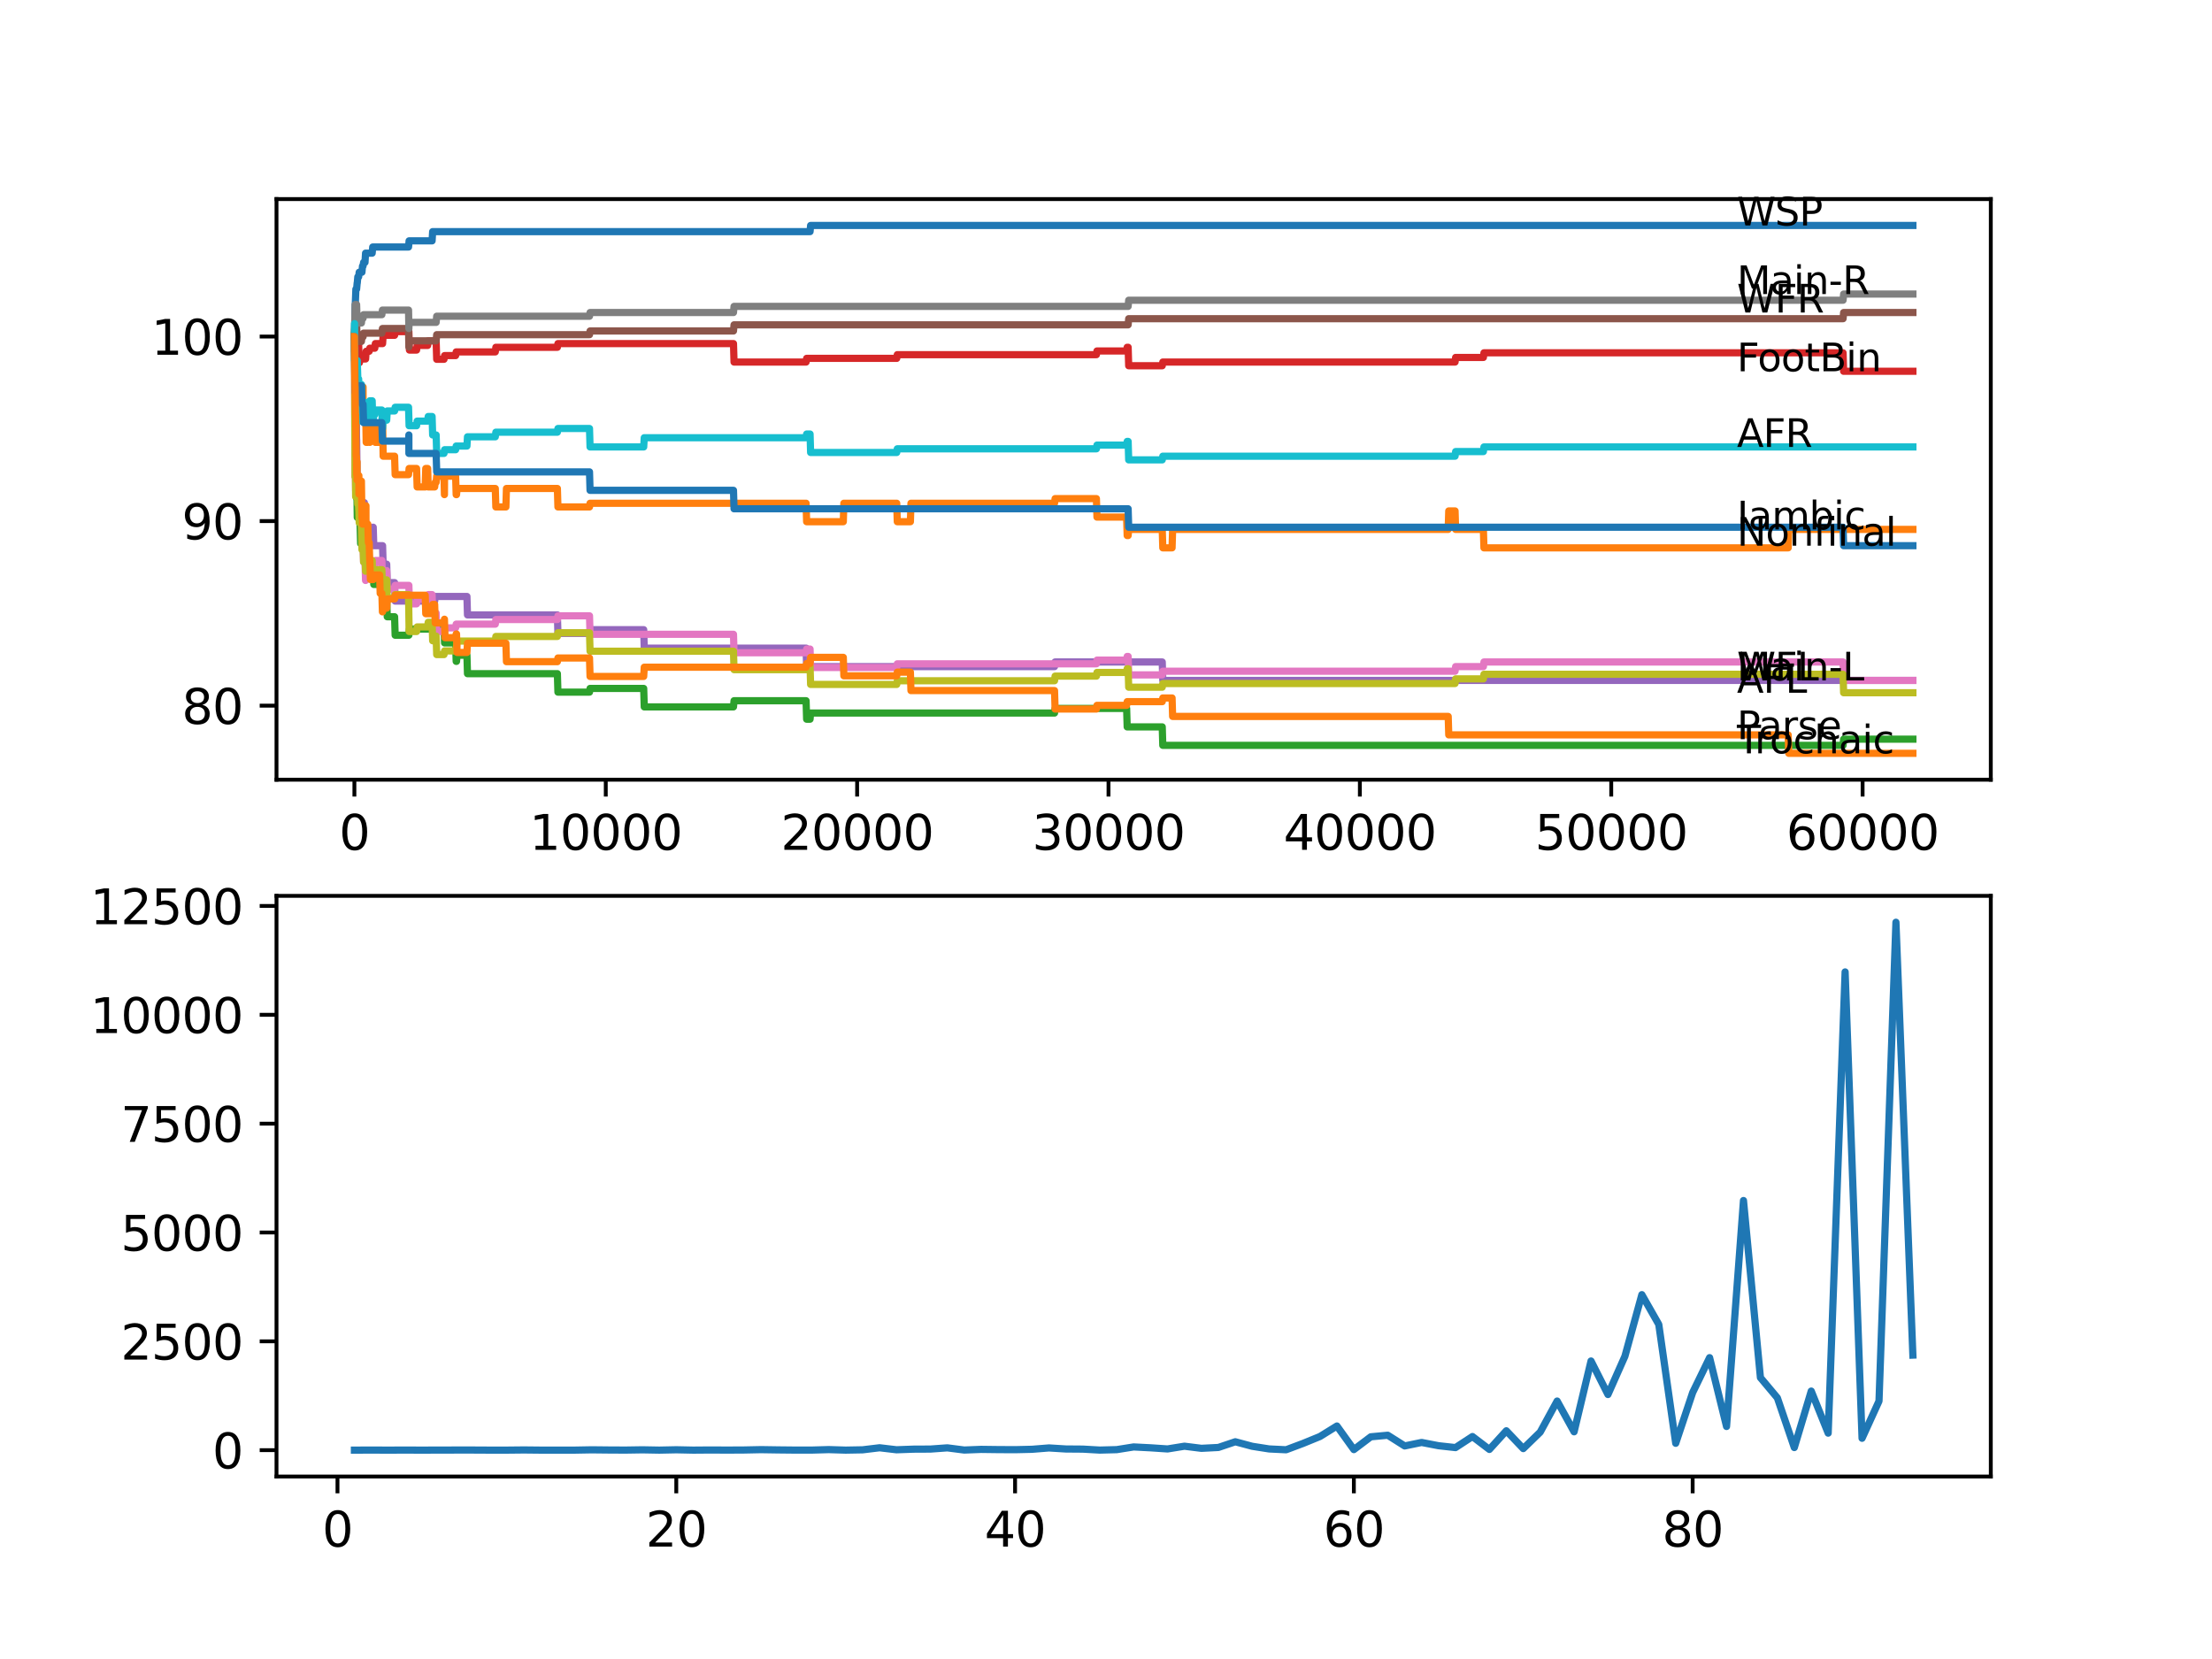 <?xml version="1.0" encoding="utf-8" standalone="no"?>
<!DOCTYPE svg PUBLIC "-//W3C//DTD SVG 1.1//EN"
  "http://www.w3.org/Graphics/SVG/1.1/DTD/svg11.dtd">
<svg xmlns:xlink="http://www.w3.org/1999/xlink" width="460.8pt" height="345.6pt" viewBox="0 0 460.8 345.6" xmlns="http://www.w3.org/2000/svg" version="1.1">
 <defs>
  <style type="text/css">*{stroke-linejoin: round; stroke-linecap: butt}</style>
 </defs>
 <g id="figure_1">
  <g id="patch_1">
   <path d="M 0 345.6 
L 460.8 345.6 
L 460.8 0 
L 0 0 
z
" style="fill: #ffffff"/>
  </g>
  <g id="axes_1">
   <g id="patch_2">
    <path d="M 57.6 162.432 
L 414.72 162.432 
L 414.72 41.472 
L 57.6 41.472 
z
" style="fill: #ffffff"/>
   </g>
   <g id="matplotlib.axis_1">
    <g id="xtick_1">
     <g id="line2d_1">
      <defs>
       <path id="m6eb589c86b" d="M 0 0 
L 0 3.5 
" style="stroke: #000000; stroke-width: 0.8"/>
      </defs>
      <g>
       <use xlink:href="#m6eb589c86b" x="73.827" y="162.432" style="stroke: #000000; stroke-width: 0.8"/>
      </g>
     </g>
     <g id="text_1">
      <!-- 0 -->
      <g transform="translate(70.646 177.03)scale(0.1 -0.1)">
       <defs>
        <path id="DejaVuSans-30" d="M 2034 4250 
Q 1547 4250 1301 3770 
Q 1056 3291 1056 2328 
Q 1056 1369 1301 889 
Q 1547 409 2034 409 
Q 2525 409 2770 889 
Q 3016 1369 3016 2328 
Q 3016 3291 2770 3770 
Q 2525 4250 2034 4250 
z
M 2034 4750 
Q 2819 4750 3233 4129 
Q 3647 3509 3647 2328 
Q 3647 1150 3233 529 
Q 2819 -91 2034 -91 
Q 1250 -91 836 529 
Q 422 1150 422 2328 
Q 422 3509 836 4129 
Q 1250 4750 2034 4750 
z
" transform="scale(0.016)"/>
       </defs>
       <use xlink:href="#DejaVuSans-30"/>
      </g>
     </g>
    </g>
    <g id="xtick_2">
     <g id="line2d_2">
      <g>
       <use xlink:href="#m6eb589c86b" x="126.192" y="162.432" style="stroke: #000000; stroke-width: 0.8"/>
      </g>
     </g>
     <g id="text_2">
      <!-- 10000 -->
      <g transform="translate(110.286 177.03)scale(0.1 -0.1)">
       <defs>
        <path id="DejaVuSans-31" d="M 794 531 
L 1825 531 
L 1825 4091 
L 703 3866 
L 703 4441 
L 1819 4666 
L 2450 4666 
L 2450 531 
L 3481 531 
L 3481 0 
L 794 0 
L 794 531 
z
" transform="scale(0.016)"/>
       </defs>
       <use xlink:href="#DejaVuSans-31"/>
       <use xlink:href="#DejaVuSans-30" x="63.623"/>
       <use xlink:href="#DejaVuSans-30" x="127.246"/>
       <use xlink:href="#DejaVuSans-30" x="190.869"/>
       <use xlink:href="#DejaVuSans-30" x="254.492"/>
      </g>
     </g>
    </g>
    <g id="xtick_3">
     <g id="line2d_3">
      <g>
       <use xlink:href="#m6eb589c86b" x="178.556" y="162.432" style="stroke: #000000; stroke-width: 0.8"/>
      </g>
     </g>
     <g id="text_3">
      <!-- 20000 -->
      <g transform="translate(162.65 177.03)scale(0.1 -0.1)">
       <defs>
        <path id="DejaVuSans-32" d="M 1228 531 
L 3431 531 
L 3431 0 
L 469 0 
L 469 531 
Q 828 903 1448 1529 
Q 2069 2156 2228 2338 
Q 2531 2678 2651 2914 
Q 2772 3150 2772 3378 
Q 2772 3750 2511 3984 
Q 2250 4219 1831 4219 
Q 1534 4219 1204 4116 
Q 875 4013 500 3803 
L 500 4441 
Q 881 4594 1212 4672 
Q 1544 4750 1819 4750 
Q 2544 4750 2975 4387 
Q 3406 4025 3406 3419 
Q 3406 3131 3298 2873 
Q 3191 2616 2906 2266 
Q 2828 2175 2409 1742 
Q 1991 1309 1228 531 
z
" transform="scale(0.016)"/>
       </defs>
       <use xlink:href="#DejaVuSans-32"/>
       <use xlink:href="#DejaVuSans-30" x="63.623"/>
       <use xlink:href="#DejaVuSans-30" x="127.246"/>
       <use xlink:href="#DejaVuSans-30" x="190.869"/>
       <use xlink:href="#DejaVuSans-30" x="254.492"/>
      </g>
     </g>
    </g>
    <g id="xtick_4">
     <g id="line2d_4">
      <g>
       <use xlink:href="#m6eb589c86b" x="230.921" y="162.432" style="stroke: #000000; stroke-width: 0.8"/>
      </g>
     </g>
     <g id="text_4">
      <!-- 30000 -->
      <g transform="translate(215.015 177.03)scale(0.1 -0.1)">
       <defs>
        <path id="DejaVuSans-33" d="M 2597 2516 
Q 3050 2419 3304 2112 
Q 3559 1806 3559 1356 
Q 3559 666 3084 287 
Q 2609 -91 1734 -91 
Q 1441 -91 1130 -33 
Q 819 25 488 141 
L 488 750 
Q 750 597 1062 519 
Q 1375 441 1716 441 
Q 2309 441 2620 675 
Q 2931 909 2931 1356 
Q 2931 1769 2642 2001 
Q 2353 2234 1838 2234 
L 1294 2234 
L 1294 2753 
L 1863 2753 
Q 2328 2753 2575 2939 
Q 2822 3125 2822 3475 
Q 2822 3834 2567 4026 
Q 2313 4219 1838 4219 
Q 1578 4219 1281 4162 
Q 984 4106 628 3988 
L 628 4550 
Q 988 4650 1302 4700 
Q 1616 4750 1894 4750 
Q 2613 4750 3031 4423 
Q 3450 4097 3450 3541 
Q 3450 3153 3228 2886 
Q 3006 2619 2597 2516 
z
" transform="scale(0.016)"/>
       </defs>
       <use xlink:href="#DejaVuSans-33"/>
       <use xlink:href="#DejaVuSans-30" x="63.623"/>
       <use xlink:href="#DejaVuSans-30" x="127.246"/>
       <use xlink:href="#DejaVuSans-30" x="190.869"/>
       <use xlink:href="#DejaVuSans-30" x="254.492"/>
      </g>
     </g>
    </g>
    <g id="xtick_5">
     <g id="line2d_5">
      <g>
       <use xlink:href="#m6eb589c86b" x="283.285" y="162.432" style="stroke: #000000; stroke-width: 0.8"/>
      </g>
     </g>
     <g id="text_5">
      <!-- 40000 -->
      <g transform="translate(267.379 177.03)scale(0.1 -0.1)">
       <defs>
        <path id="DejaVuSans-34" d="M 2419 4116 
L 825 1625 
L 2419 1625 
L 2419 4116 
z
M 2253 4666 
L 3047 4666 
L 3047 1625 
L 3713 1625 
L 3713 1100 
L 3047 1100 
L 3047 0 
L 2419 0 
L 2419 1100 
L 313 1100 
L 313 1709 
L 2253 4666 
z
" transform="scale(0.016)"/>
       </defs>
       <use xlink:href="#DejaVuSans-34"/>
       <use xlink:href="#DejaVuSans-30" x="63.623"/>
       <use xlink:href="#DejaVuSans-30" x="127.246"/>
       <use xlink:href="#DejaVuSans-30" x="190.869"/>
       <use xlink:href="#DejaVuSans-30" x="254.492"/>
      </g>
     </g>
    </g>
    <g id="xtick_6">
     <g id="line2d_6">
      <g>
       <use xlink:href="#m6eb589c86b" x="335.65" y="162.432" style="stroke: #000000; stroke-width: 0.8"/>
      </g>
     </g>
     <g id="text_6">
      <!-- 50000 -->
      <g transform="translate(319.744 177.03)scale(0.1 -0.1)">
       <defs>
        <path id="DejaVuSans-35" d="M 691 4666 
L 3169 4666 
L 3169 4134 
L 1269 4134 
L 1269 2991 
Q 1406 3038 1543 3061 
Q 1681 3084 1819 3084 
Q 2600 3084 3056 2656 
Q 3513 2228 3513 1497 
Q 3513 744 3044 326 
Q 2575 -91 1722 -91 
Q 1428 -91 1123 -41 
Q 819 9 494 109 
L 494 744 
Q 775 591 1075 516 
Q 1375 441 1709 441 
Q 2250 441 2565 725 
Q 2881 1009 2881 1497 
Q 2881 1984 2565 2268 
Q 2250 2553 1709 2553 
Q 1456 2553 1204 2497 
Q 953 2441 691 2322 
L 691 4666 
z
" transform="scale(0.016)"/>
       </defs>
       <use xlink:href="#DejaVuSans-35"/>
       <use xlink:href="#DejaVuSans-30" x="63.623"/>
       <use xlink:href="#DejaVuSans-30" x="127.246"/>
       <use xlink:href="#DejaVuSans-30" x="190.869"/>
       <use xlink:href="#DejaVuSans-30" x="254.492"/>
      </g>
     </g>
    </g>
    <g id="xtick_7">
     <g id="line2d_7">
      <g>
       <use xlink:href="#m6eb589c86b" x="388.014" y="162.432" style="stroke: #000000; stroke-width: 0.8"/>
      </g>
     </g>
     <g id="text_7">
      <!-- 60000 -->
      <g transform="translate(372.108 177.03)scale(0.1 -0.1)">
       <defs>
        <path id="DejaVuSans-36" d="M 2113 2584 
Q 1688 2584 1439 2293 
Q 1191 2003 1191 1497 
Q 1191 994 1439 701 
Q 1688 409 2113 409 
Q 2538 409 2786 701 
Q 3034 994 3034 1497 
Q 3034 2003 2786 2293 
Q 2538 2584 2113 2584 
z
M 3366 4563 
L 3366 3988 
Q 3128 4100 2886 4159 
Q 2644 4219 2406 4219 
Q 1781 4219 1451 3797 
Q 1122 3375 1075 2522 
Q 1259 2794 1537 2939 
Q 1816 3084 2150 3084 
Q 2853 3084 3261 2657 
Q 3669 2231 3669 1497 
Q 3669 778 3244 343 
Q 2819 -91 2113 -91 
Q 1303 -91 875 529 
Q 447 1150 447 2328 
Q 447 3434 972 4092 
Q 1497 4750 2381 4750 
Q 2619 4750 2861 4703 
Q 3103 4656 3366 4563 
z
" transform="scale(0.016)"/>
       </defs>
       <use xlink:href="#DejaVuSans-36"/>
       <use xlink:href="#DejaVuSans-30" x="63.623"/>
       <use xlink:href="#DejaVuSans-30" x="127.246"/>
       <use xlink:href="#DejaVuSans-30" x="190.869"/>
       <use xlink:href="#DejaVuSans-30" x="254.492"/>
      </g>
     </g>
    </g>
   </g>
   <g id="matplotlib.axis_2">
    <g id="ytick_1">
     <g id="line2d_8">
      <defs>
       <path id="m5b63fd7ced" d="M 0 0 
L -3.5 0 
" style="stroke: #000000; stroke-width: 0.8"/>
      </defs>
      <g>
       <use xlink:href="#m5b63fd7ced" x="57.6" y="147.001" style="stroke: #000000; stroke-width: 0.8"/>
      </g>
     </g>
     <g id="text_8">
      <!-- 80 -->
      <g transform="translate(37.875 150.8)scale(0.1 -0.1)">
       <defs>
        <path id="DejaVuSans-38" d="M 2034 2216 
Q 1584 2216 1326 1975 
Q 1069 1734 1069 1313 
Q 1069 891 1326 650 
Q 1584 409 2034 409 
Q 2484 409 2743 651 
Q 3003 894 3003 1313 
Q 3003 1734 2745 1975 
Q 2488 2216 2034 2216 
z
M 1403 2484 
Q 997 2584 770 2862 
Q 544 3141 544 3541 
Q 544 4100 942 4425 
Q 1341 4750 2034 4750 
Q 2731 4750 3128 4425 
Q 3525 4100 3525 3541 
Q 3525 3141 3298 2862 
Q 3072 2584 2669 2484 
Q 3125 2378 3379 2068 
Q 3634 1759 3634 1313 
Q 3634 634 3220 271 
Q 2806 -91 2034 -91 
Q 1263 -91 848 271 
Q 434 634 434 1313 
Q 434 1759 690 2068 
Q 947 2378 1403 2484 
z
M 1172 3481 
Q 1172 3119 1398 2916 
Q 1625 2713 2034 2713 
Q 2441 2713 2670 2916 
Q 2900 3119 2900 3481 
Q 2900 3844 2670 4047 
Q 2441 4250 2034 4250 
Q 1625 4250 1398 4047 
Q 1172 3844 1172 3481 
z
" transform="scale(0.016)"/>
       </defs>
       <use xlink:href="#DejaVuSans-38"/>
       <use xlink:href="#DejaVuSans-30" x="63.623"/>
      </g>
     </g>
    </g>
    <g id="ytick_2">
     <g id="line2d_9">
      <g>
       <use xlink:href="#m5b63fd7ced" x="57.6" y="108.552" style="stroke: #000000; stroke-width: 0.8"/>
      </g>
     </g>
     <g id="text_9">
      <!-- 90 -->
      <g transform="translate(37.875 112.352)scale(0.1 -0.1)">
       <defs>
        <path id="DejaVuSans-39" d="M 703 97 
L 703 672 
Q 941 559 1184 500 
Q 1428 441 1663 441 
Q 2288 441 2617 861 
Q 2947 1281 2994 2138 
Q 2813 1869 2534 1725 
Q 2256 1581 1919 1581 
Q 1219 1581 811 2004 
Q 403 2428 403 3163 
Q 403 3881 828 4315 
Q 1253 4750 1959 4750 
Q 2769 4750 3195 4129 
Q 3622 3509 3622 2328 
Q 3622 1225 3098 567 
Q 2575 -91 1691 -91 
Q 1453 -91 1209 -44 
Q 966 3 703 97 
z
M 1959 2075 
Q 2384 2075 2632 2365 
Q 2881 2656 2881 3163 
Q 2881 3666 2632 3958 
Q 2384 4250 1959 4250 
Q 1534 4250 1286 3958 
Q 1038 3666 1038 3163 
Q 1038 2656 1286 2365 
Q 1534 2075 1959 2075 
z
" transform="scale(0.016)"/>
       </defs>
       <use xlink:href="#DejaVuSans-39"/>
       <use xlink:href="#DejaVuSans-30" x="63.623"/>
      </g>
     </g>
    </g>
    <g id="ytick_3">
     <g id="line2d_10">
      <g>
       <use xlink:href="#m5b63fd7ced" x="57.6" y="70.104" style="stroke: #000000; stroke-width: 0.8"/>
      </g>
     </g>
     <g id="text_10">
      <!-- 100 -->
      <g transform="translate(31.512 73.903)scale(0.1 -0.1)">
       <use xlink:href="#DejaVuSans-31"/>
       <use xlink:href="#DejaVuSans-30" x="63.623"/>
       <use xlink:href="#DejaVuSans-30" x="127.246"/>
      </g>
     </g>
    </g>
   </g>
   <g id="line2d_11">
    <path d="M 73.833 70.104 
L 73.838 70.104 
L 73.99 63.439 
L 74.011 63.439 
L 74.136 60.235 
L 74.288 60.235 
L 74.403 58.953 
L 74.424 58.953 
L 74.54 57.672 
L 74.712 57.672 
L 74.828 56.711 
L 75.398 56.711 
L 75.514 55.429 
L 75.629 55.429 
L 75.744 54.66 
L 76.037 54.66 
L 76.152 52.738 
L 77.53 52.738 
L 77.645 51.456 
L 85.107 51.456 
L 85.222 50.174 
L 90.013 50.174 
L 90.129 48.252 
L 168.749 48.252 
L 168.864 46.97 
L 398.487 46.97 
L 398.487 46.97 
" clip-path="url(#pb55cd877f1)" style="fill: none; stroke: #1f77b4; stroke-width: 1.5; stroke-linecap: square"/>
   </g>
   <g id="line2d_12">
    <path d="M 73.833 70.104 
L 73.838 70.104 
L 73.901 68.566 
L 73.906 72.41 
L 73.937 71.642 
L 73.953 71.642 
L 73.958 70.68 
L 74.016 76.448 
L 74.032 76.448 
L 74.142 86.701 
L 74.147 82.856 
L 74.163 82.856 
L 74.194 90.546 
L 74.273 82.856 
L 74.377 82.856 
L 74.383 86.701 
L 74.487 82.856 
L 74.712 82.856 
L 74.76 86.701 
L 74.822 82.856 
L 74.88 82.856 
L 74.995 86.701 
L 75.288 86.701 
L 75.409 84.458 
L 75.524 84.458 
L 75.629 80.613 
L 75.634 84.458 
L 76.163 84.458 
L 76.283 92.148 
L 76.624 92.148 
L 76.739 88.303 
L 76.907 88.303 
L 77.022 92.148 
L 77.053 92.148 
L 77.168 88.303 
L 78.074 88.303 
L 78.189 92.148 
L 79.085 92.148 
L 79.2 88.303 
L 79.551 88.303 
L 79.666 87.341 
L 79.698 87.341 
L 79.818 95.031 
L 82.201 95.031 
L 82.316 98.876 
L 85.107 98.876 
L 85.222 97.594 
L 86.782 97.594 
L 86.898 101.439 
L 88.579 101.439 
L 88.694 97.594 
L 89.087 97.594 
L 89.202 101.439 
L 90.547 101.439 
L 90.663 100.478 
L 90.856 100.478 
L 90.972 99.197 
L 92.495 99.197 
L 92.584 103.041 
L 92.605 99.197 
L 94.915 99.197 
L 95.03 103.041 
L 95.103 103.041 
L 95.218 101.76 
L 103.178 101.76 
L 103.293 105.605 
L 105.388 105.605 
L 105.503 101.76 
L 116.112 101.76 
L 116.227 105.605 
L 122.804 105.605 
L 122.919 104.836 
L 167.921 104.836 
L 168.036 108.681 
L 175.676 108.681 
L 175.792 104.836 
L 186.804 104.836 
L 186.919 108.681 
L 189.652 108.681 
L 189.768 104.836 
L 219.678 104.836 
L 219.793 103.874 
L 228.402 103.874 
L 228.517 107.719 
L 234.696 107.719 
L 234.812 111.564 
L 235.011 111.564 
L 235.126 110.283 
L 242.116 110.283 
L 242.232 114.127 
L 244.164 114.127 
L 244.279 110.283 
L 301.686 110.283 
L 301.801 106.438 
L 303.116 106.438 
L 303.231 110.283 
L 309.017 110.283 
L 309.133 114.127 
L 372.514 114.127 
L 372.63 110.283 
L 398.487 110.283 
L 398.487 110.283 
" clip-path="url(#pb55cd877f1)" style="fill: none; stroke: #ff7f0e; stroke-width: 1.5; stroke-linecap: square"/>
   </g>
   <g id="line2d_13">
    <path d="M 73.833 70.104 
L 73.838 70.104 
L 73.854 69.335 
L 73.859 73.179 
L 73.917 71.898 
L 74.047 87.277 
L 74.084 87.277 
L 74.136 85.996 
L 74.168 93.686 
L 74.173 93.686 
L 74.288 97.53 
L 74.299 96.249 
L 74.314 103.939 
L 74.372 103.939 
L 74.377 103.939 
L 74.424 107.783 
L 74.487 106.502 
L 74.712 106.502 
L 74.828 105.541 
L 74.88 105.541 
L 74.995 109.385 
L 75.011 109.385 
L 75.126 113.23 
L 75.288 113.23 
L 75.414 109.706 
L 75.466 109.706 
L 75.582 113.551 
L 75.629 113.551 
L 75.744 112.782 
L 75.896 112.782 
L 76.011 116.627 
L 76.173 116.627 
L 76.236 120.472 
L 76.289 119.831 
L 76.907 119.831 
L 77.022 119.19 
L 77.53 119.19 
L 77.645 117.908 
L 77.75 117.908 
L 77.865 121.753 
L 79.551 121.753 
L 79.666 120.792 
L 79.698 120.792 
L 79.813 124.637 
L 80.556 124.637 
L 80.672 128.482 
L 82.201 128.482 
L 82.316 132.327 
L 85.175 132.327 
L 85.29 131.045 
L 90.547 131.045 
L 90.663 130.084 
L 92.495 130.084 
L 92.611 133.929 
L 94.915 133.929 
L 95.03 137.773 
L 95.103 137.773 
L 95.218 136.492 
L 97.271 136.492 
L 97.386 140.337 
L 116.112 140.337 
L 116.227 144.182 
L 122.804 144.182 
L 122.919 143.413 
L 134.094 143.413 
L 134.209 147.258 
L 152.798 147.258 
L 152.914 145.976 
L 167.921 145.976 
L 168.036 149.821 
L 168.749 149.821 
L 168.864 148.539 
L 219.678 148.539 
L 219.793 147.578 
L 234.696 147.578 
L 234.812 151.423 
L 242.116 151.423 
L 242.232 155.268 
L 383.946 155.268 
L 384.061 153.986 
L 398.487 153.986 
L 398.487 153.986 
" clip-path="url(#pb55cd877f1)" style="fill: none; stroke: #2ca02c; stroke-width: 1.5; stroke-linecap: square"/>
   </g>
   <g id="line2d_14">
    <path d="M 73.833 70.104 
L 73.859 70.104 
L 73.901 73.948 
L 73.969 71.449 
L 74.032 71.449 
L 74.089 75.294 
L 74.142 73.756 
L 74.173 73.756 
L 74.288 72.475 
L 74.377 72.475 
L 74.493 71.706 
L 74.712 71.706 
L 74.828 75.55 
L 74.88 75.55 
L 74.995 74.781 
L 76.163 74.781 
L 76.278 73.179 
L 76.907 73.179 
L 77.022 72.539 
L 78.074 72.539 
L 78.189 71.577 
L 79.698 71.577 
L 79.818 69.847 
L 82.201 69.847 
L 82.316 69.078 
L 85.175 69.078 
L 85.29 72.923 
L 86.782 72.923 
L 86.898 71.962 
L 89.087 71.962 
L 89.202 71.001 
L 90.856 71.001 
L 90.972 74.846 
L 92.495 74.846 
L 92.611 74.077 
L 94.915 74.077 
L 95.03 73.308 
L 103.178 73.308 
L 103.293 72.346 
L 116.112 72.346 
L 116.227 71.577 
L 152.798 71.577 
L 152.914 75.422 
L 167.921 75.422 
L 168.036 74.653 
L 186.804 74.653 
L 186.919 73.884 
L 228.402 73.884 
L 228.517 73.115 
L 234.696 73.115 
L 234.812 72.346 
L 235.011 72.346 
L 235.126 76.191 
L 242.116 76.191 
L 242.232 75.422 
L 303.116 75.422 
L 303.231 74.461 
L 309.017 74.461 
L 309.133 73.5 
L 383.946 73.5 
L 384.061 77.345 
L 398.487 77.345 
L 398.487 77.345 
" clip-path="url(#pb55cd877f1)" style="fill: none; stroke: #d62728; stroke-width: 1.5; stroke-linecap: square"/>
   </g>
   <g id="line2d_15">
    <path d="M 73.833 70.104 
L 73.854 70.104 
L 73.985 86.124 
L 74.032 86.124 
L 74.042 85.163 
L 74.047 89.008 
L 74.131 87.726 
L 74.173 87.726 
L 74.288 91.571 
L 74.299 91.571 
L 74.424 103.105 
L 74.54 101.824 
L 74.712 101.824 
L 74.828 100.863 
L 75.011 100.863 
L 75.126 104.707 
L 75.896 104.707 
L 76.011 108.552 
L 76.173 108.552 
L 76.236 112.397 
L 76.289 111.756 
L 76.907 111.756 
L 77.022 111.116 
L 77.53 111.116 
L 77.645 109.834 
L 77.75 109.834 
L 77.865 113.679 
L 79.698 113.679 
L 79.813 117.524 
L 80.556 117.524 
L 80.672 121.369 
L 82.201 121.369 
L 82.316 125.214 
L 90.547 125.214 
L 90.663 124.252 
L 97.271 124.252 
L 97.386 128.097 
L 116.112 128.097 
L 116.227 131.942 
L 122.804 131.942 
L 122.919 131.173 
L 134.094 131.173 
L 134.209 135.018 
L 167.921 135.018 
L 168.036 138.863 
L 219.678 138.863 
L 219.793 137.902 
L 242.116 137.902 
L 242.232 141.747 
L 398.487 141.747 
L 398.487 141.747 
" clip-path="url(#pb55cd877f1)" style="fill: none; stroke: #9467bd; stroke-width: 1.5; stroke-linecap: square"/>
   </g>
   <g id="line2d_16">
    <path d="M 73.833 70.104 
L 73.838 70.104 
L 73.964 67.284 
L 74.288 67.284 
L 74.403 71.129 
L 75.288 71.129 
L 75.404 70.168 
L 75.629 70.168 
L 75.744 69.399 
L 79.551 69.399 
L 79.666 68.437 
L 85.107 68.437 
L 85.175 72.282 
L 85.217 71.001 
L 90.856 71.001 
L 90.972 69.719 
L 122.804 69.719 
L 122.919 68.95 
L 152.798 68.95 
L 152.914 67.668 
L 235.011 67.668 
L 235.126 66.387 
L 383.946 66.387 
L 384.061 65.105 
L 398.487 65.105 
L 398.487 65.105 
" clip-path="url(#pb55cd877f1)" style="fill: none; stroke: #8c564b; stroke-width: 1.5; stroke-linecap: square"/>
   </g>
   <g id="line2d_17">
    <path d="M 73.833 70.104 
L 73.838 70.104 
L 73.958 99.325 
L 73.985 98.363 
L 74.032 98.363 
L 74.089 102.208 
L 74.142 100.67 
L 74.299 100.67 
L 74.414 98.62 
L 74.424 98.62 
L 74.54 102.465 
L 74.712 102.465 
L 74.828 106.31 
L 74.88 106.31 
L 74.995 105.541 
L 75.288 105.541 
L 75.409 113.23 
L 75.629 113.23 
L 75.744 117.075 
L 76.037 117.075 
L 76.152 120.92 
L 76.163 120.92 
L 76.278 119.318 
L 76.907 119.318 
L 77.022 118.677 
L 77.75 118.677 
L 77.865 117.716 
L 78.074 117.716 
L 78.189 116.755 
L 79.551 116.755 
L 79.666 120.6 
L 79.698 120.6 
L 79.818 118.869 
L 80.556 118.869 
L 80.672 122.714 
L 82.201 122.714 
L 82.316 121.945 
L 85.175 121.945 
L 85.29 125.79 
L 86.782 125.79 
L 86.898 124.829 
L 89.087 124.829 
L 89.202 123.868 
L 90.013 123.868 
L 90.129 127.713 
L 90.856 127.713 
L 90.972 131.558 
L 92.495 131.558 
L 92.611 130.789 
L 94.915 130.789 
L 95.03 130.02 
L 103.178 130.02 
L 103.293 129.058 
L 116.112 129.058 
L 116.227 128.289 
L 122.804 128.289 
L 122.919 132.134 
L 152.798 132.134 
L 152.914 135.979 
L 167.921 135.979 
L 168.036 135.21 
L 168.749 135.21 
L 168.864 139.055 
L 186.804 139.055 
L 186.919 138.286 
L 228.402 138.286 
L 228.517 137.517 
L 234.696 137.517 
L 234.812 136.748 
L 235.011 136.748 
L 235.126 140.593 
L 242.116 140.593 
L 242.232 139.824 
L 303.116 139.824 
L 303.231 138.863 
L 309.017 138.863 
L 309.133 137.902 
L 383.946 137.902 
L 384.061 141.747 
L 398.487 141.747 
L 398.487 141.747 
" clip-path="url(#pb55cd877f1)" style="fill: none; stroke: #e377c2; stroke-width: 1.5; stroke-linecap: square"/>
   </g>
   <g id="line2d_18">
    <path d="M 73.833 70.104 
L 73.838 70.104 
L 73.99 63.439 
L 74.288 63.439 
L 74.403 67.284 
L 75.288 67.284 
L 75.404 66.323 
L 75.629 66.323 
L 75.744 65.554 
L 79.551 65.554 
L 79.666 64.593 
L 85.107 64.593 
L 85.175 68.437 
L 85.217 67.156 
L 90.856 67.156 
L 90.972 65.874 
L 122.804 65.874 
L 122.919 65.105 
L 152.798 65.105 
L 152.914 63.824 
L 235.011 63.824 
L 235.126 62.542 
L 383.946 62.542 
L 384.061 61.26 
L 398.487 61.26 
L 398.487 61.26 
" clip-path="url(#pb55cd877f1)" style="fill: none; stroke: #7f7f7f; stroke-width: 1.5; stroke-linecap: square"/>
   </g>
   <g id="line2d_19">
    <path d="M 73.833 70.104 
L 73.838 70.104 
L 73.958 99.325 
L 73.985 97.082 
L 74.032 97.082 
L 74.089 103.49 
L 74.147 101.952 
L 74.163 101.952 
L 74.283 99.389 
L 74.288 99.389 
L 74.299 103.234 
L 74.398 101.183 
L 74.424 101.183 
L 74.54 105.028 
L 74.712 105.028 
L 74.828 108.873 
L 74.88 108.873 
L 74.995 108.104 
L 75.288 108.104 
L 75.404 114.512 
L 75.466 114.512 
L 75.582 113.23 
L 75.629 113.23 
L 75.744 117.075 
L 75.896 117.075 
L 76.011 115.153 
L 76.037 115.153 
L 76.152 118.998 
L 76.163 118.998 
L 76.278 117.396 
L 76.907 117.396 
L 77.022 116.755 
L 77.53 116.755 
L 77.645 120.6 
L 77.75 120.6 
L 77.865 119.638 
L 78.074 119.638 
L 78.189 118.677 
L 79.551 118.677 
L 79.666 122.522 
L 79.698 122.522 
L 79.818 120.792 
L 80.556 120.792 
L 80.672 124.637 
L 82.201 124.637 
L 82.316 123.868 
L 85.107 123.868 
L 85.227 131.558 
L 86.782 131.558 
L 86.898 130.596 
L 89.087 130.596 
L 89.202 129.635 
L 90.013 129.635 
L 90.129 133.48 
L 90.547 133.48 
L 90.663 132.519 
L 90.856 132.519 
L 90.972 136.364 
L 92.495 136.364 
L 92.611 135.595 
L 94.915 135.595 
L 95.03 134.826 
L 95.103 134.826 
L 95.218 133.544 
L 103.178 133.544 
L 103.293 132.583 
L 116.112 132.583 
L 116.227 131.814 
L 122.804 131.814 
L 122.919 135.659 
L 152.798 135.659 
L 152.914 139.504 
L 167.921 139.504 
L 168.036 138.735 
L 168.749 138.735 
L 168.864 142.58 
L 186.804 142.58 
L 186.919 141.811 
L 219.678 141.811 
L 219.793 140.849 
L 228.402 140.849 
L 228.517 140.08 
L 234.696 140.08 
L 234.812 139.311 
L 235.011 139.311 
L 235.126 143.156 
L 242.116 143.156 
L 242.232 142.387 
L 303.116 142.387 
L 303.231 141.426 
L 309.017 141.426 
L 309.133 140.465 
L 383.946 140.465 
L 384.061 144.31 
L 398.487 144.31 
L 398.487 144.31 
" clip-path="url(#pb55cd877f1)" style="fill: none; stroke: #bcbd22; stroke-width: 1.5; stroke-linecap: square"/>
   </g>
   <g id="line2d_20">
    <path d="M 73.833 70.104 
L 73.843 70.104 
L 73.859 67.412 
L 73.88 75.102 
L 73.922 72.282 
L 73.958 78.05 
L 74.037 76.768 
L 74.042 76.768 
L 74.084 75.486 
L 74.089 79.331 
L 74.147 77.793 
L 74.163 77.793 
L 74.283 75.23 
L 74.288 75.23 
L 74.299 79.075 
L 74.383 75.102 
L 74.398 75.102 
L 74.424 75.102 
L 74.54 78.947 
L 74.712 78.947 
L 74.828 82.792 
L 74.88 82.792 
L 74.995 82.023 
L 75.011 82.023 
L 75.126 80.1 
L 75.288 80.1 
L 75.409 87.79 
L 75.466 87.79 
L 75.582 86.508 
L 75.629 86.508 
L 75.744 85.739 
L 75.896 85.739 
L 76.011 83.817 
L 76.037 83.817 
L 76.152 87.662 
L 76.163 87.662 
L 76.289 84.137 
L 76.907 84.137 
L 77.022 83.497 
L 77.53 83.497 
L 77.645 87.341 
L 77.75 87.341 
L 77.865 86.38 
L 78.074 86.38 
L 78.189 85.419 
L 79.551 85.419 
L 79.666 89.264 
L 79.698 89.264 
L 79.818 87.534 
L 80.556 87.534 
L 80.672 85.611 
L 82.201 85.611 
L 82.316 84.842 
L 85.107 84.842 
L 85.222 88.687 
L 86.782 88.687 
L 86.898 87.726 
L 89.087 87.726 
L 89.202 86.765 
L 90.013 86.765 
L 90.129 90.61 
L 90.856 90.61 
L 90.972 94.454 
L 92.495 94.454 
L 92.611 93.686 
L 94.915 93.686 
L 95.03 92.917 
L 97.271 92.917 
L 97.386 90.994 
L 103.178 90.994 
L 103.293 90.033 
L 116.112 90.033 
L 116.227 89.264 
L 122.804 89.264 
L 122.919 93.109 
L 134.094 93.109 
L 134.209 91.186 
L 167.921 91.186 
L 168.036 90.417 
L 168.749 90.417 
L 168.864 94.262 
L 186.804 94.262 
L 186.919 93.493 
L 228.402 93.493 
L 228.517 92.724 
L 234.696 92.724 
L 234.812 91.955 
L 235.011 91.955 
L 235.126 95.8 
L 242.116 95.8 
L 242.232 95.031 
L 303.116 95.031 
L 303.231 94.07 
L 309.017 94.07 
L 309.133 93.109 
L 398.487 93.109 
L 398.487 93.109 
" clip-path="url(#pb55cd877f1)" style="fill: none; stroke: #17becf; stroke-width: 1.5; stroke-linecap: square"/>
   </g>
   <g id="line2d_21">
    <path d="M 73.833 70.104 
L 73.838 70.104 
L 73.964 81.638 
L 74.288 81.638 
L 74.403 80.357 
L 75.288 80.357 
L 75.404 84.201 
L 75.629 84.201 
L 75.744 88.046 
L 79.551 88.046 
L 79.666 91.891 
L 85.107 91.891 
L 85.175 90.61 
L 85.18 94.454 
L 85.206 94.454 
L 90.856 94.454 
L 90.972 98.299 
L 122.804 98.299 
L 122.919 102.144 
L 152.798 102.144 
L 152.914 105.989 
L 235.011 105.989 
L 235.126 109.834 
L 383.946 109.834 
L 384.061 113.679 
L 398.487 113.679 
L 398.487 113.679 
" clip-path="url(#pb55cd877f1)" style="fill: none; stroke: #1f77b4; stroke-width: 1.5; stroke-linecap: square"/>
   </g>
   <g id="line2d_22">
    <path d="M 73.833 70.104 
L 73.838 70.104 
L 73.964 81.83 
L 73.969 80.549 
L 74.047 86.316 
L 74.053 86.316 
L 74.084 86.316 
L 74.205 95.031 
L 74.257 95.031 
L 74.309 98.876 
L 74.367 96.954 
L 74.377 96.954 
L 74.383 96.185 
L 74.388 100.03 
L 74.466 100.03 
L 74.712 100.03 
L 74.76 99.068 
L 74.765 102.913 
L 74.807 102.913 
L 74.88 102.913 
L 74.995 102.144 
L 75.011 102.144 
L 75.126 100.222 
L 75.288 100.222 
L 75.398 107.912 
L 75.404 106.63 
L 75.466 106.63 
L 75.524 105.348 
L 75.529 109.193 
L 75.566 109.193 
L 76.037 109.193 
L 76.152 107.271 
L 76.173 107.271 
L 76.236 105.348 
L 76.241 109.193 
L 76.278 109.193 
L 76.624 109.193 
L 76.739 113.038 
L 76.907 113.038 
L 77.022 116.883 
L 77.053 116.883 
L 77.168 120.728 
L 77.75 120.728 
L 77.865 119.767 
L 79.085 119.767 
L 79.2 123.612 
L 79.551 123.612 
L 79.666 127.456 
L 79.698 127.456 
L 79.813 126.687 
L 80.556 126.687 
L 80.672 124.765 
L 82.201 124.765 
L 82.316 123.996 
L 88.579 123.996 
L 88.694 127.841 
L 90.013 127.841 
L 90.129 125.918 
L 90.547 125.918 
L 90.663 129.763 
L 92.495 129.763 
L 92.584 128.994 
L 92.7 132.839 
L 94.915 132.839 
L 95.03 132.07 
L 95.103 132.07 
L 95.218 135.915 
L 97.271 135.915 
L 97.386 133.993 
L 105.388 133.993 
L 105.503 137.838 
L 116.112 137.838 
L 116.227 137.069 
L 122.804 137.069 
L 122.919 140.913 
L 134.094 140.913 
L 134.209 138.991 
L 167.921 138.991 
L 168.036 138.222 
L 168.749 138.222 
L 168.864 136.94 
L 175.676 136.94 
L 175.792 140.785 
L 186.804 140.785 
L 186.919 140.016 
L 189.652 140.016 
L 189.768 143.861 
L 219.678 143.861 
L 219.793 147.706 
L 228.402 147.706 
L 228.517 146.937 
L 234.696 146.937 
L 234.812 146.168 
L 242.116 146.168 
L 242.232 145.399 
L 244.164 145.399 
L 244.279 149.244 
L 301.686 149.244 
L 301.801 153.089 
L 372.514 153.089 
L 372.63 156.934 
L 398.487 156.934 
L 398.487 156.934 
" clip-path="url(#pb55cd877f1)" style="fill: none; stroke: #ff7f0e; stroke-width: 1.5; stroke-linecap: square"/>
   </g>
   <g id="patch_3">
    <path d="M 57.6 162.432 
L 57.6 41.472 
" style="fill: none; stroke: #000000; stroke-width: 0.8; stroke-linejoin: miter; stroke-linecap: square"/>
   </g>
   <g id="patch_4">
    <path d="M 414.72 162.432 
L 414.72 41.472 
" style="fill: none; stroke: #000000; stroke-width: 0.8; stroke-linejoin: miter; stroke-linecap: square"/>
   </g>
   <g id="patch_5">
    <path d="M 57.6 162.432 
L 414.72 162.432 
" style="fill: none; stroke: #000000; stroke-width: 0.8; stroke-linejoin: miter; stroke-linecap: square"/>
   </g>
   <g id="patch_6">
    <path d="M 57.6 41.472 
L 414.72 41.472 
" style="fill: none; stroke: #000000; stroke-width: 0.8; stroke-linejoin: miter; stroke-linecap: square"/>
   </g>
   <g id="text_11">
    <!-- WSP -->
    <g transform="translate(361.832 46.97)scale(0.08 -0.08)">
     <defs>
      <path id="DejaVuSans-57" d="M 213 4666 
L 850 4666 
L 1831 722 
L 2809 4666 
L 3519 4666 
L 4500 722 
L 5478 4666 
L 6119 4666 
L 4947 0 
L 4153 0 
L 3169 4050 
L 2175 0 
L 1381 0 
L 213 4666 
z
" transform="scale(0.016)"/>
      <path id="DejaVuSans-53" d="M 3425 4513 
L 3425 3897 
Q 3066 4069 2747 4153 
Q 2428 4238 2131 4238 
Q 1616 4238 1336 4038 
Q 1056 3838 1056 3469 
Q 1056 3159 1242 3001 
Q 1428 2844 1947 2747 
L 2328 2669 
Q 3034 2534 3370 2195 
Q 3706 1856 3706 1288 
Q 3706 609 3251 259 
Q 2797 -91 1919 -91 
Q 1588 -91 1214 -16 
Q 841 59 441 206 
L 441 856 
Q 825 641 1194 531 
Q 1563 422 1919 422 
Q 2459 422 2753 634 
Q 3047 847 3047 1241 
Q 3047 1584 2836 1778 
Q 2625 1972 2144 2069 
L 1759 2144 
Q 1053 2284 737 2584 
Q 422 2884 422 3419 
Q 422 4038 858 4394 
Q 1294 4750 2059 4750 
Q 2388 4750 2728 4690 
Q 3069 4631 3425 4513 
z
" transform="scale(0.016)"/>
      <path id="DejaVuSans-50" d="M 1259 4147 
L 1259 2394 
L 2053 2394 
Q 2494 2394 2734 2622 
Q 2975 2850 2975 3272 
Q 2975 3691 2734 3919 
Q 2494 4147 2053 4147 
L 1259 4147 
z
M 628 4666 
L 2053 4666 
Q 2838 4666 3239 4311 
Q 3641 3956 3641 3272 
Q 3641 2581 3239 2228 
Q 2838 1875 2053 1875 
L 1259 1875 
L 1259 0 
L 628 0 
L 628 4666 
z
" transform="scale(0.016)"/>
     </defs>
     <use xlink:href="#DejaVuSans-57"/>
     <use xlink:href="#DejaVuSans-53" x="98.877"/>
     <use xlink:href="#DejaVuSans-50" x="162.354"/>
    </g>
   </g>
   <g id="text_12">
    <!-- Iambic -->
    <g transform="translate(361.832 110.283)scale(0.08 -0.08)">
     <defs>
      <path id="DejaVuSans-49" d="M 628 4666 
L 1259 4666 
L 1259 0 
L 628 0 
L 628 4666 
z
" transform="scale(0.016)"/>
      <path id="DejaVuSans-61" d="M 2194 1759 
Q 1497 1759 1228 1600 
Q 959 1441 959 1056 
Q 959 750 1161 570 
Q 1363 391 1709 391 
Q 2188 391 2477 730 
Q 2766 1069 2766 1631 
L 2766 1759 
L 2194 1759 
z
M 3341 1997 
L 3341 0 
L 2766 0 
L 2766 531 
Q 2569 213 2275 61 
Q 1981 -91 1556 -91 
Q 1019 -91 701 211 
Q 384 513 384 1019 
Q 384 1609 779 1909 
Q 1175 2209 1959 2209 
L 2766 2209 
L 2766 2266 
Q 2766 2663 2505 2880 
Q 2244 3097 1772 3097 
Q 1472 3097 1187 3025 
Q 903 2953 641 2809 
L 641 3341 
Q 956 3463 1253 3523 
Q 1550 3584 1831 3584 
Q 2591 3584 2966 3190 
Q 3341 2797 3341 1997 
z
" transform="scale(0.016)"/>
      <path id="DejaVuSans-6d" d="M 3328 2828 
Q 3544 3216 3844 3400 
Q 4144 3584 4550 3584 
Q 5097 3584 5394 3201 
Q 5691 2819 5691 2113 
L 5691 0 
L 5113 0 
L 5113 2094 
Q 5113 2597 4934 2840 
Q 4756 3084 4391 3084 
Q 3944 3084 3684 2787 
Q 3425 2491 3425 1978 
L 3425 0 
L 2847 0 
L 2847 2094 
Q 2847 2600 2669 2842 
Q 2491 3084 2119 3084 
Q 1678 3084 1418 2786 
Q 1159 2488 1159 1978 
L 1159 0 
L 581 0 
L 581 3500 
L 1159 3500 
L 1159 2956 
Q 1356 3278 1631 3431 
Q 1906 3584 2284 3584 
Q 2666 3584 2933 3390 
Q 3200 3197 3328 2828 
z
" transform="scale(0.016)"/>
      <path id="DejaVuSans-62" d="M 3116 1747 
Q 3116 2381 2855 2742 
Q 2594 3103 2138 3103 
Q 1681 3103 1420 2742 
Q 1159 2381 1159 1747 
Q 1159 1113 1420 752 
Q 1681 391 2138 391 
Q 2594 391 2855 752 
Q 3116 1113 3116 1747 
z
M 1159 2969 
Q 1341 3281 1617 3432 
Q 1894 3584 2278 3584 
Q 2916 3584 3314 3078 
Q 3713 2572 3713 1747 
Q 3713 922 3314 415 
Q 2916 -91 2278 -91 
Q 1894 -91 1617 61 
Q 1341 213 1159 525 
L 1159 0 
L 581 0 
L 581 4863 
L 1159 4863 
L 1159 2969 
z
" transform="scale(0.016)"/>
      <path id="DejaVuSans-69" d="M 603 3500 
L 1178 3500 
L 1178 0 
L 603 0 
L 603 3500 
z
M 603 4863 
L 1178 4863 
L 1178 4134 
L 603 4134 
L 603 4863 
z
" transform="scale(0.016)"/>
      <path id="DejaVuSans-63" d="M 3122 3366 
L 3122 2828 
Q 2878 2963 2633 3030 
Q 2388 3097 2138 3097 
Q 1578 3097 1268 2742 
Q 959 2388 959 1747 
Q 959 1106 1268 751 
Q 1578 397 2138 397 
Q 2388 397 2633 464 
Q 2878 531 3122 666 
L 3122 134 
Q 2881 22 2623 -34 
Q 2366 -91 2075 -91 
Q 1284 -91 818 406 
Q 353 903 353 1747 
Q 353 2603 823 3093 
Q 1294 3584 2113 3584 
Q 2378 3584 2631 3529 
Q 2884 3475 3122 3366 
z
" transform="scale(0.016)"/>
     </defs>
     <use xlink:href="#DejaVuSans-49"/>
     <use xlink:href="#DejaVuSans-61" x="29.492"/>
     <use xlink:href="#DejaVuSans-6d" x="90.771"/>
     <use xlink:href="#DejaVuSans-62" x="188.184"/>
     <use xlink:href="#DejaVuSans-69" x="251.66"/>
     <use xlink:href="#DejaVuSans-63" x="279.443"/>
    </g>
   </g>
   <g id="text_13">
    <!-- Parse -->
    <g transform="translate(361.832 153.986)scale(0.08 -0.08)">
     <defs>
      <path id="DejaVuSans-72" d="M 2631 2963 
Q 2534 3019 2420 3045 
Q 2306 3072 2169 3072 
Q 1681 3072 1420 2755 
Q 1159 2438 1159 1844 
L 1159 0 
L 581 0 
L 581 3500 
L 1159 3500 
L 1159 2956 
Q 1341 3275 1631 3429 
Q 1922 3584 2338 3584 
Q 2397 3584 2469 3576 
Q 2541 3569 2628 3553 
L 2631 2963 
z
" transform="scale(0.016)"/>
      <path id="DejaVuSans-73" d="M 2834 3397 
L 2834 2853 
Q 2591 2978 2328 3040 
Q 2066 3103 1784 3103 
Q 1356 3103 1142 2972 
Q 928 2841 928 2578 
Q 928 2378 1081 2264 
Q 1234 2150 1697 2047 
L 1894 2003 
Q 2506 1872 2764 1633 
Q 3022 1394 3022 966 
Q 3022 478 2636 193 
Q 2250 -91 1575 -91 
Q 1294 -91 989 -36 
Q 684 19 347 128 
L 347 722 
Q 666 556 975 473 
Q 1284 391 1588 391 
Q 1994 391 2212 530 
Q 2431 669 2431 922 
Q 2431 1156 2273 1281 
Q 2116 1406 1581 1522 
L 1381 1569 
Q 847 1681 609 1914 
Q 372 2147 372 2553 
Q 372 3047 722 3315 
Q 1072 3584 1716 3584 
Q 2034 3584 2315 3537 
Q 2597 3491 2834 3397 
z
" transform="scale(0.016)"/>
      <path id="DejaVuSans-65" d="M 3597 1894 
L 3597 1613 
L 953 1613 
Q 991 1019 1311 708 
Q 1631 397 2203 397 
Q 2534 397 2845 478 
Q 3156 559 3463 722 
L 3463 178 
Q 3153 47 2828 -22 
Q 2503 -91 2169 -91 
Q 1331 -91 842 396 
Q 353 884 353 1716 
Q 353 2575 817 3079 
Q 1281 3584 2069 3584 
Q 2775 3584 3186 3129 
Q 3597 2675 3597 1894 
z
M 3022 2063 
Q 3016 2534 2758 2815 
Q 2500 3097 2075 3097 
Q 1594 3097 1305 2825 
Q 1016 2553 972 2059 
L 3022 2063 
z
" transform="scale(0.016)"/>
     </defs>
     <use xlink:href="#DejaVuSans-50"/>
     <use xlink:href="#DejaVuSans-61" x="55.803"/>
     <use xlink:href="#DejaVuSans-72" x="117.082"/>
     <use xlink:href="#DejaVuSans-73" x="158.195"/>
     <use xlink:href="#DejaVuSans-65" x="210.295"/>
    </g>
   </g>
   <g id="text_14">
    <!-- FootBin -->
    <g transform="translate(361.832 77.345)scale(0.08 -0.08)">
     <defs>
      <path id="DejaVuSans-46" d="M 628 4666 
L 3309 4666 
L 3309 4134 
L 1259 4134 
L 1259 2759 
L 3109 2759 
L 3109 2228 
L 1259 2228 
L 1259 0 
L 628 0 
L 628 4666 
z
" transform="scale(0.016)"/>
      <path id="DejaVuSans-6f" d="M 1959 3097 
Q 1497 3097 1228 2736 
Q 959 2375 959 1747 
Q 959 1119 1226 758 
Q 1494 397 1959 397 
Q 2419 397 2687 759 
Q 2956 1122 2956 1747 
Q 2956 2369 2687 2733 
Q 2419 3097 1959 3097 
z
M 1959 3584 
Q 2709 3584 3137 3096 
Q 3566 2609 3566 1747 
Q 3566 888 3137 398 
Q 2709 -91 1959 -91 
Q 1206 -91 779 398 
Q 353 888 353 1747 
Q 353 2609 779 3096 
Q 1206 3584 1959 3584 
z
" transform="scale(0.016)"/>
      <path id="DejaVuSans-74" d="M 1172 4494 
L 1172 3500 
L 2356 3500 
L 2356 3053 
L 1172 3053 
L 1172 1153 
Q 1172 725 1289 603 
Q 1406 481 1766 481 
L 2356 481 
L 2356 0 
L 1766 0 
Q 1100 0 847 248 
Q 594 497 594 1153 
L 594 3053 
L 172 3053 
L 172 3500 
L 594 3500 
L 594 4494 
L 1172 4494 
z
" transform="scale(0.016)"/>
      <path id="DejaVuSans-42" d="M 1259 2228 
L 1259 519 
L 2272 519 
Q 2781 519 3026 730 
Q 3272 941 3272 1375 
Q 3272 1813 3026 2020 
Q 2781 2228 2272 2228 
L 1259 2228 
z
M 1259 4147 
L 1259 2741 
L 2194 2741 
Q 2656 2741 2882 2914 
Q 3109 3088 3109 3444 
Q 3109 3797 2882 3972 
Q 2656 4147 2194 4147 
L 1259 4147 
z
M 628 4666 
L 2241 4666 
Q 2963 4666 3353 4366 
Q 3744 4066 3744 3513 
Q 3744 3084 3544 2831 
Q 3344 2578 2956 2516 
Q 3422 2416 3680 2098 
Q 3938 1781 3938 1306 
Q 3938 681 3513 340 
Q 3088 0 2303 0 
L 628 0 
L 628 4666 
z
" transform="scale(0.016)"/>
      <path id="DejaVuSans-6e" d="M 3513 2113 
L 3513 0 
L 2938 0 
L 2938 2094 
Q 2938 2591 2744 2837 
Q 2550 3084 2163 3084 
Q 1697 3084 1428 2787 
Q 1159 2491 1159 1978 
L 1159 0 
L 581 0 
L 581 3500 
L 1159 3500 
L 1159 2956 
Q 1366 3272 1645 3428 
Q 1925 3584 2291 3584 
Q 2894 3584 3203 3211 
Q 3513 2838 3513 2113 
z
" transform="scale(0.016)"/>
     </defs>
     <use xlink:href="#DejaVuSans-46"/>
     <use xlink:href="#DejaVuSans-6f" x="53.895"/>
     <use xlink:href="#DejaVuSans-6f" x="115.076"/>
     <use xlink:href="#DejaVuSans-74" x="176.258"/>
     <use xlink:href="#DejaVuSans-42" x="215.467"/>
     <use xlink:href="#DejaVuSans-69" x="284.07"/>
     <use xlink:href="#DejaVuSans-6e" x="311.854"/>
    </g>
   </g>
   <g id="text_15">
    <!-- WFL -->
    <g transform="translate(361.832 141.747)scale(0.08 -0.08)">
     <defs>
      <path id="DejaVuSans-4c" d="M 628 4666 
L 1259 4666 
L 1259 531 
L 3531 531 
L 3531 0 
L 628 0 
L 628 4666 
z
" transform="scale(0.016)"/>
     </defs>
     <use xlink:href="#DejaVuSans-57"/>
     <use xlink:href="#DejaVuSans-46" x="98.877"/>
     <use xlink:href="#DejaVuSans-4c" x="156.396"/>
    </g>
   </g>
   <g id="text_16">
    <!-- WFR -->
    <g transform="translate(361.832 65.105)scale(0.08 -0.08)">
     <defs>
      <path id="DejaVuSans-52" d="M 2841 2188 
Q 3044 2119 3236 1894 
Q 3428 1669 3622 1275 
L 4263 0 
L 3584 0 
L 2988 1197 
Q 2756 1666 2539 1819 
Q 2322 1972 1947 1972 
L 1259 1972 
L 1259 0 
L 628 0 
L 628 4666 
L 2053 4666 
Q 2853 4666 3247 4331 
Q 3641 3997 3641 3322 
Q 3641 2881 3436 2590 
Q 3231 2300 2841 2188 
z
M 1259 4147 
L 1259 2491 
L 2053 2491 
Q 2509 2491 2742 2702 
Q 2975 2913 2975 3322 
Q 2975 3731 2742 3939 
Q 2509 4147 2053 4147 
L 1259 4147 
z
" transform="scale(0.016)"/>
     </defs>
     <use xlink:href="#DejaVuSans-57"/>
     <use xlink:href="#DejaVuSans-46" x="98.877"/>
     <use xlink:href="#DejaVuSans-52" x="156.396"/>
    </g>
   </g>
   <g id="text_17">
    <!-- Main-L -->
    <g transform="translate(361.832 141.747)scale(0.08 -0.08)">
     <defs>
      <path id="DejaVuSans-4d" d="M 628 4666 
L 1569 4666 
L 2759 1491 
L 3956 4666 
L 4897 4666 
L 4897 0 
L 4281 0 
L 4281 4097 
L 3078 897 
L 2444 897 
L 1241 4097 
L 1241 0 
L 628 0 
L 628 4666 
z
" transform="scale(0.016)"/>
      <path id="DejaVuSans-2d" d="M 313 2009 
L 1997 2009 
L 1997 1497 
L 313 1497 
L 313 2009 
z
" transform="scale(0.016)"/>
     </defs>
     <use xlink:href="#DejaVuSans-4d"/>
     <use xlink:href="#DejaVuSans-61" x="86.279"/>
     <use xlink:href="#DejaVuSans-69" x="147.559"/>
     <use xlink:href="#DejaVuSans-6e" x="175.342"/>
     <use xlink:href="#DejaVuSans-2d" x="238.721"/>
     <use xlink:href="#DejaVuSans-4c" x="274.805"/>
    </g>
   </g>
   <g id="text_18">
    <!-- Main-R -->
    <g transform="translate(361.832 61.26)scale(0.08 -0.08)">
     <use xlink:href="#DejaVuSans-4d"/>
     <use xlink:href="#DejaVuSans-61" x="86.279"/>
     <use xlink:href="#DejaVuSans-69" x="147.559"/>
     <use xlink:href="#DejaVuSans-6e" x="175.342"/>
     <use xlink:href="#DejaVuSans-2d" x="238.721"/>
     <use xlink:href="#DejaVuSans-52" x="274.805"/>
    </g>
   </g>
   <g id="text_19">
    <!-- AFL -->
    <g transform="translate(361.832 144.31)scale(0.08 -0.08)">
     <defs>
      <path id="DejaVuSans-41" d="M 2188 4044 
L 1331 1722 
L 3047 1722 
L 2188 4044 
z
M 1831 4666 
L 2547 4666 
L 4325 0 
L 3669 0 
L 3244 1197 
L 1141 1197 
L 716 0 
L 50 0 
L 1831 4666 
z
" transform="scale(0.016)"/>
     </defs>
     <use xlink:href="#DejaVuSans-41"/>
     <use xlink:href="#DejaVuSans-46" x="68.408"/>
     <use xlink:href="#DejaVuSans-4c" x="125.928"/>
    </g>
   </g>
   <g id="text_20">
    <!-- AFR -->
    <g transform="translate(361.832 93.109)scale(0.08 -0.08)">
     <use xlink:href="#DejaVuSans-41"/>
     <use xlink:href="#DejaVuSans-46" x="68.408"/>
     <use xlink:href="#DejaVuSans-52" x="125.928"/>
    </g>
   </g>
   <g id="text_21">
    <!-- Nonfinal -->
    <g transform="translate(361.832 113.679)scale(0.08 -0.08)">
     <defs>
      <path id="DejaVuSans-4e" d="M 628 4666 
L 1478 4666 
L 3547 763 
L 3547 4666 
L 4159 4666 
L 4159 0 
L 3309 0 
L 1241 3903 
L 1241 0 
L 628 0 
L 628 4666 
z
" transform="scale(0.016)"/>
      <path id="DejaVuSans-66" d="M 2375 4863 
L 2375 4384 
L 1825 4384 
Q 1516 4384 1395 4259 
Q 1275 4134 1275 3809 
L 1275 3500 
L 2222 3500 
L 2222 3053 
L 1275 3053 
L 1275 0 
L 697 0 
L 697 3053 
L 147 3053 
L 147 3500 
L 697 3500 
L 697 3744 
Q 697 4328 969 4595 
Q 1241 4863 1831 4863 
L 2375 4863 
z
" transform="scale(0.016)"/>
      <path id="DejaVuSans-6c" d="M 603 4863 
L 1178 4863 
L 1178 0 
L 603 0 
L 603 4863 
z
" transform="scale(0.016)"/>
     </defs>
     <use xlink:href="#DejaVuSans-4e"/>
     <use xlink:href="#DejaVuSans-6f" x="74.805"/>
     <use xlink:href="#DejaVuSans-6e" x="135.986"/>
     <use xlink:href="#DejaVuSans-66" x="199.365"/>
     <use xlink:href="#DejaVuSans-69" x="234.57"/>
     <use xlink:href="#DejaVuSans-6e" x="262.354"/>
     <use xlink:href="#DejaVuSans-61" x="325.732"/>
     <use xlink:href="#DejaVuSans-6c" x="387.012"/>
    </g>
   </g>
   <g id="text_22">
    <!-- Trochaic -->
    <g transform="translate(361.832 156.934)scale(0.08 -0.08)">
     <defs>
      <path id="DejaVuSans-54" d="M -19 4666 
L 3928 4666 
L 3928 4134 
L 2272 4134 
L 2272 0 
L 1638 0 
L 1638 4134 
L -19 4134 
L -19 4666 
z
" transform="scale(0.016)"/>
      <path id="DejaVuSans-68" d="M 3513 2113 
L 3513 0 
L 2938 0 
L 2938 2094 
Q 2938 2591 2744 2837 
Q 2550 3084 2163 3084 
Q 1697 3084 1428 2787 
Q 1159 2491 1159 1978 
L 1159 0 
L 581 0 
L 581 4863 
L 1159 4863 
L 1159 2956 
Q 1366 3272 1645 3428 
Q 1925 3584 2291 3584 
Q 2894 3584 3203 3211 
Q 3513 2838 3513 2113 
z
" transform="scale(0.016)"/>
     </defs>
     <use xlink:href="#DejaVuSans-54"/>
     <use xlink:href="#DejaVuSans-72" x="46.334"/>
     <use xlink:href="#DejaVuSans-6f" x="85.197"/>
     <use xlink:href="#DejaVuSans-63" x="146.379"/>
     <use xlink:href="#DejaVuSans-68" x="201.359"/>
     <use xlink:href="#DejaVuSans-61" x="264.738"/>
     <use xlink:href="#DejaVuSans-69" x="326.018"/>
     <use xlink:href="#DejaVuSans-63" x="353.801"/>
    </g>
   </g>
  </g>
  <g id="axes_2">
   <g id="patch_7">
    <path d="M 57.6 307.584 
L 414.72 307.584 
L 414.72 186.624 
L 57.6 186.624 
z
" style="fill: #ffffff"/>
   </g>
   <g id="matplotlib.axis_3">
    <g id="xtick_8">
     <g id="line2d_23">
      <g>
       <use xlink:href="#m6eb589c86b" x="70.304" y="307.584" style="stroke: #000000; stroke-width: 0.8"/>
      </g>
     </g>
     <g id="text_23">
      <!-- 0 -->
      <g transform="translate(67.123 322.182)scale(0.1 -0.1)">
       <use xlink:href="#DejaVuSans-30"/>
      </g>
     </g>
    </g>
    <g id="xtick_9">
     <g id="line2d_24">
      <g>
       <use xlink:href="#m6eb589c86b" x="140.881" y="307.584" style="stroke: #000000; stroke-width: 0.8"/>
      </g>
     </g>
     <g id="text_24">
      <!-- 20 -->
      <g transform="translate(134.518 322.182)scale(0.1 -0.1)">
       <use xlink:href="#DejaVuSans-32"/>
       <use xlink:href="#DejaVuSans-30" x="63.623"/>
      </g>
     </g>
    </g>
    <g id="xtick_10">
     <g id="line2d_25">
      <g>
       <use xlink:href="#m6eb589c86b" x="211.458" y="307.584" style="stroke: #000000; stroke-width: 0.8"/>
      </g>
     </g>
     <g id="text_25">
      <!-- 40 -->
      <g transform="translate(205.096 322.182)scale(0.1 -0.1)">
       <use xlink:href="#DejaVuSans-34"/>
       <use xlink:href="#DejaVuSans-30" x="63.623"/>
      </g>
     </g>
    </g>
    <g id="xtick_11">
     <g id="line2d_26">
      <g>
       <use xlink:href="#m6eb589c86b" x="282.035" y="307.584" style="stroke: #000000; stroke-width: 0.8"/>
      </g>
     </g>
     <g id="text_26">
      <!-- 60 -->
      <g transform="translate(275.673 322.182)scale(0.1 -0.1)">
       <use xlink:href="#DejaVuSans-36"/>
       <use xlink:href="#DejaVuSans-30" x="63.623"/>
      </g>
     </g>
    </g>
    <g id="xtick_12">
     <g id="line2d_27">
      <g>
       <use xlink:href="#m6eb589c86b" x="352.612" y="307.584" style="stroke: #000000; stroke-width: 0.8"/>
      </g>
     </g>
     <g id="text_27">
      <!-- 80 -->
      <g transform="translate(346.25 322.182)scale(0.1 -0.1)">
       <use xlink:href="#DejaVuSans-38"/>
       <use xlink:href="#DejaVuSans-30" x="63.623"/>
      </g>
     </g>
    </g>
   </g>
   <g id="matplotlib.axis_4">
    <g id="ytick_4">
     <g id="line2d_28">
      <g>
       <use xlink:href="#m5b63fd7ced" x="57.6" y="302.095" style="stroke: #000000; stroke-width: 0.8"/>
      </g>
     </g>
     <g id="text_28">
      <!-- 0 -->
      <g transform="translate(44.237 305.894)scale(0.1 -0.1)">
       <use xlink:href="#DejaVuSans-30"/>
      </g>
     </g>
    </g>
    <g id="ytick_5">
     <g id="line2d_29">
      <g>
       <use xlink:href="#m5b63fd7ced" x="57.6" y="279.422" style="stroke: #000000; stroke-width: 0.8"/>
      </g>
     </g>
     <g id="text_29">
      <!-- 2500 -->
      <g transform="translate(25.15 283.221)scale(0.1 -0.1)">
       <use xlink:href="#DejaVuSans-32"/>
       <use xlink:href="#DejaVuSans-35" x="63.623"/>
       <use xlink:href="#DejaVuSans-30" x="127.246"/>
       <use xlink:href="#DejaVuSans-30" x="190.869"/>
      </g>
     </g>
    </g>
    <g id="ytick_6">
     <g id="line2d_30">
      <g>
       <use xlink:href="#m5b63fd7ced" x="57.6" y="256.749" style="stroke: #000000; stroke-width: 0.8"/>
      </g>
     </g>
     <g id="text_30">
      <!-- 5000 -->
      <g transform="translate(25.15 260.548)scale(0.1 -0.1)">
       <use xlink:href="#DejaVuSans-35"/>
       <use xlink:href="#DejaVuSans-30" x="63.623"/>
       <use xlink:href="#DejaVuSans-30" x="127.246"/>
       <use xlink:href="#DejaVuSans-30" x="190.869"/>
      </g>
     </g>
    </g>
    <g id="ytick_7">
     <g id="line2d_31">
      <g>
       <use xlink:href="#m5b63fd7ced" x="57.6" y="234.076" style="stroke: #000000; stroke-width: 0.8"/>
      </g>
     </g>
     <g id="text_31">
      <!-- 7500 -->
      <g transform="translate(25.15 237.875)scale(0.1 -0.1)">
       <defs>
        <path id="DejaVuSans-37" d="M 525 4666 
L 3525 4666 
L 3525 4397 
L 1831 0 
L 1172 0 
L 2766 4134 
L 525 4134 
L 525 4666 
z
" transform="scale(0.016)"/>
       </defs>
       <use xlink:href="#DejaVuSans-37"/>
       <use xlink:href="#DejaVuSans-35" x="63.623"/>
       <use xlink:href="#DejaVuSans-30" x="127.246"/>
       <use xlink:href="#DejaVuSans-30" x="190.869"/>
      </g>
     </g>
    </g>
    <g id="ytick_8">
     <g id="line2d_32">
      <g>
       <use xlink:href="#m5b63fd7ced" x="57.6" y="211.403" style="stroke: #000000; stroke-width: 0.8"/>
      </g>
     </g>
     <g id="text_32">
      <!-- 10000 -->
      <g transform="translate(18.788 215.202)scale(0.1 -0.1)">
       <use xlink:href="#DejaVuSans-31"/>
       <use xlink:href="#DejaVuSans-30" x="63.623"/>
       <use xlink:href="#DejaVuSans-30" x="127.246"/>
       <use xlink:href="#DejaVuSans-30" x="190.869"/>
       <use xlink:href="#DejaVuSans-30" x="254.492"/>
      </g>
     </g>
    </g>
    <g id="ytick_9">
     <g id="line2d_33">
      <g>
       <use xlink:href="#m5b63fd7ced" x="57.6" y="188.73" style="stroke: #000000; stroke-width: 0.8"/>
      </g>
     </g>
     <g id="text_33">
      <!-- 12500 -->
      <g transform="translate(18.788 192.53)scale(0.1 -0.1)">
       <use xlink:href="#DejaVuSans-31"/>
       <use xlink:href="#DejaVuSans-32" x="63.623"/>
       <use xlink:href="#DejaVuSans-35" x="127.246"/>
       <use xlink:href="#DejaVuSans-30" x="190.869"/>
       <use xlink:href="#DejaVuSans-30" x="254.492"/>
      </g>
     </g>
    </g>
   </g>
   <g id="line2d_34">
    <path d="M 73.833 302.086 
L 77.362 302.077 
L 80.89 302.086 
L 84.419 302.077 
L 87.948 302.086 
L 91.477 302.077 
L 95.006 302.068 
L 98.535 302.068 
L 102.064 302.086 
L 105.592 302.086 
L 109.121 302.05 
L 112.65 302.086 
L 116.179 302.086 
L 119.708 302.086 
L 123.237 302.022 
L 126.766 302.059 
L 130.294 302.077 
L 133.823 302.022 
L 137.352 302.086 
L 140.881 302.013 
L 144.41 302.086 
L 147.939 302.059 
L 151.468 302.077 
L 154.996 302.059 
L 158.525 301.986 
L 162.054 302.04 
L 165.583 302.077 
L 169.112 302.077 
L 172.641 301.977 
L 176.169 302.086 
L 179.698 302.022 
L 183.227 301.596 
L 186.756 302.013 
L 190.285 301.886 
L 193.814 301.868 
L 197.343 301.614 
L 200.871 302.068 
L 204.4 301.932 
L 207.929 301.977 
L 211.458 301.995 
L 214.987 301.914 
L 218.516 301.632 
L 222.045 301.85 
L 225.573 301.877 
L 229.102 302.077 
L 232.631 301.986 
L 236.16 301.424 
L 239.689 301.605 
L 243.218 301.841 
L 246.747 301.27 
L 250.275 301.714 
L 253.804 301.533 
L 257.333 300.345 
L 260.862 301.288 
L 264.391 301.841 
L 267.92 302.013 
L 271.449 300.689 
L 274.977 299.247 
L 278.506 297.062 
L 282.035 301.977 
L 285.564 299.311 
L 289.093 298.984 
L 292.622 301.215 
L 296.151 300.49 
L 299.679 301.17 
L 303.208 301.56 
L 306.737 299.256 
L 310.266 301.941 
L 313.795 298.059 
L 317.324 301.768 
L 320.852 298.34 
L 324.381 291.865 
L 327.91 298.268 
L 331.439 283.521 
L 334.968 290.504 
L 338.497 282.542 
L 342.026 269.7 
L 345.554 275.903 
L 349.083 300.662 
L 352.612 290.096 
L 356.141 282.823 
L 359.67 297.161 
L 363.199 250.092 
L 366.728 286.986 
L 370.256 291.194 
L 373.785 301.551 
L 377.314 289.788 
L 380.843 298.549 
L 384.372 202.47 
L 387.901 299.619 
L 391.43 291.874 
L 394.958 192.122 
L 398.487 282.297 
" clip-path="url(#pda1580505e)" style="fill: none; stroke: #1f77b4; stroke-width: 1.5; stroke-linecap: square"/>
   </g>
   <g id="patch_8">
    <path d="M 57.6 307.584 
L 57.6 186.624 
" style="fill: none; stroke: #000000; stroke-width: 0.8; stroke-linejoin: miter; stroke-linecap: square"/>
   </g>
   <g id="patch_9">
    <path d="M 414.72 307.584 
L 414.72 186.624 
" style="fill: none; stroke: #000000; stroke-width: 0.8; stroke-linejoin: miter; stroke-linecap: square"/>
   </g>
   <g id="patch_10">
    <path d="M 57.6 307.584 
L 414.72 307.584 
" style="fill: none; stroke: #000000; stroke-width: 0.8; stroke-linejoin: miter; stroke-linecap: square"/>
   </g>
   <g id="patch_11">
    <path d="M 57.6 186.624 
L 414.72 186.624 
" style="fill: none; stroke: #000000; stroke-width: 0.8; stroke-linejoin: miter; stroke-linecap: square"/>
   </g>
  </g>
 </g>
 <defs>
  <clipPath id="pb55cd877f1">
   <rect x="57.6" y="41.472" width="357.12" height="120.96"/>
  </clipPath>
  <clipPath id="pda1580505e">
   <rect x="57.6" y="186.624" width="357.12" height="120.96"/>
  </clipPath>
 </defs>
</svg>
